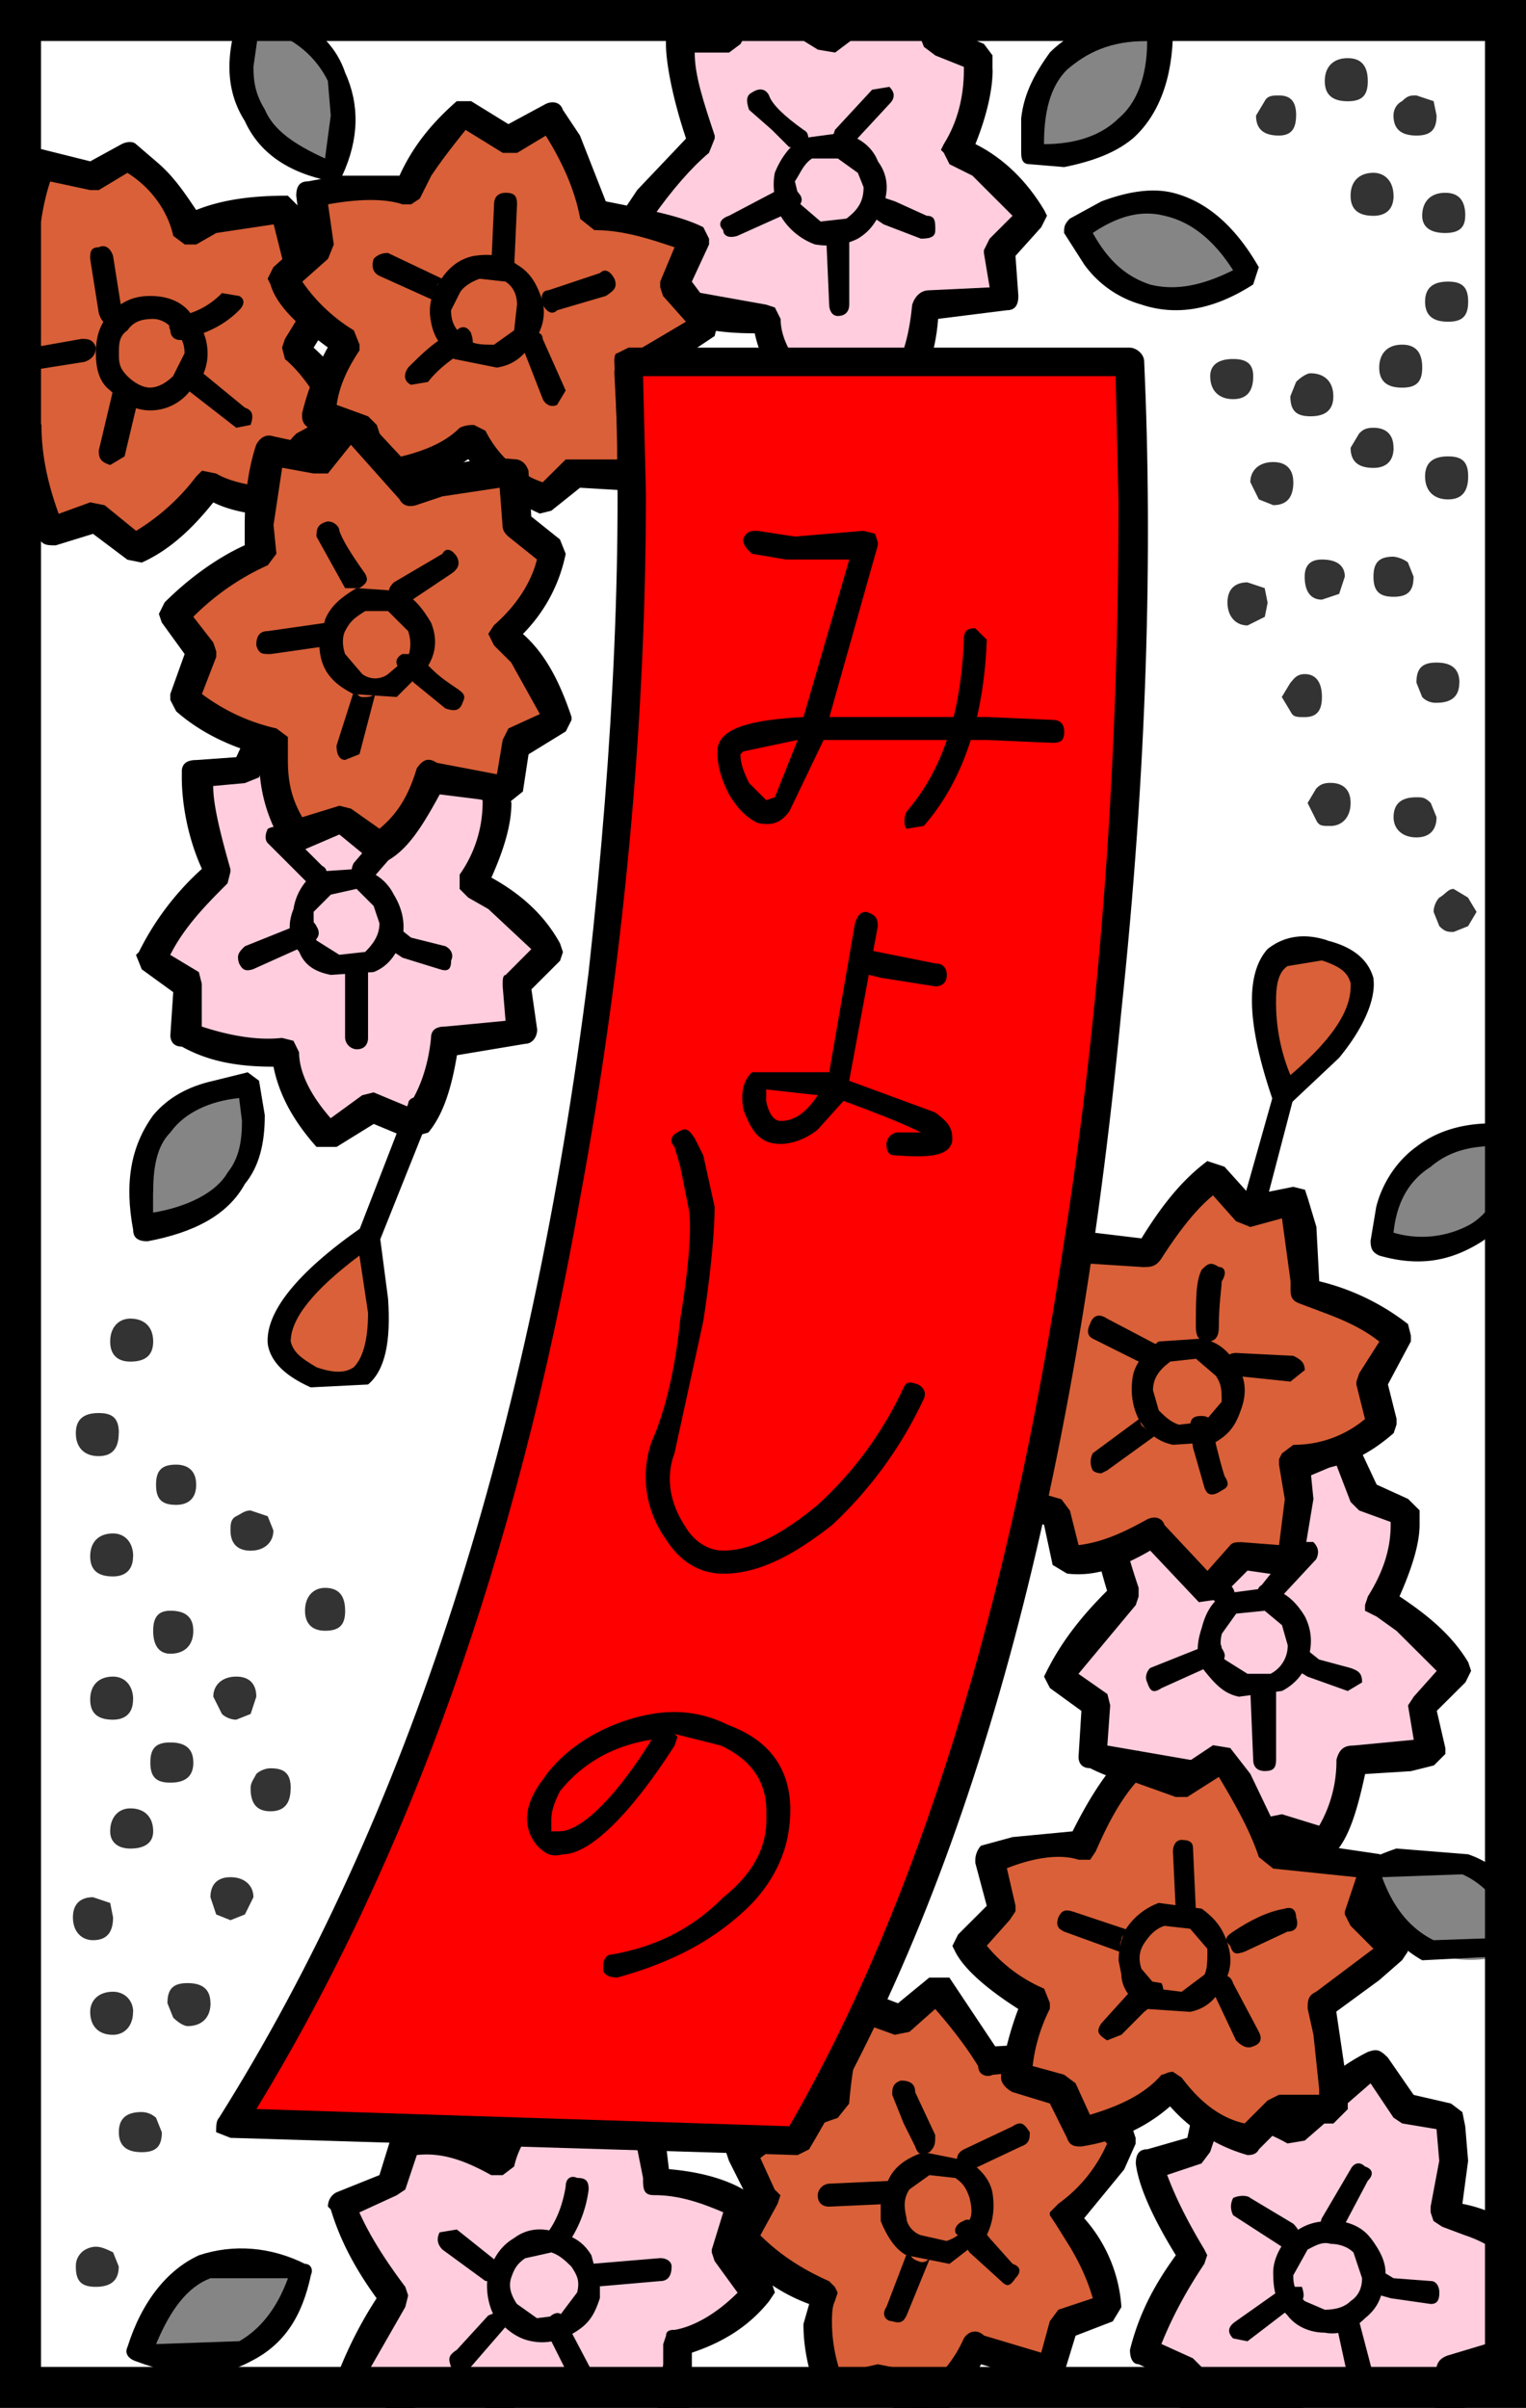 <svg xmlns="http://www.w3.org/2000/svg" width="372" height="587" viewBox="0 0 372 587"><path fill="#fff" d="M0 0h372v587H0z"/><path fill="#333" d="M47.12 397.56c0-3.5-2.1-4.9-5.6-4.9-2.78 0-4.18 1.4-4.18 4.9 0 3.5 1.4 5.58 4.2 5.58 3.48 0 5.58-2.08 5.58-5.58zm15.36 16.06c0-2.8-1.4-4.9-4.88-4.9-3.5 0-5.6 2.1-5.6 4.9l2.1 4.2c.7.7 2.1 1.4 3.5 1.4l3.5-1.4 1.38-4.2zm-14.66-51.67c0-3.5-2.1-4.9-4.9-4.9-3.48 0-4.88 1.4-4.88 4.9 0 3.5 1.4 4.9 4.9 4.9 2.78 0 4.88-1.4 4.88-4.9zm-15.36 52.37c0-3.5-2.1-5.6-4.9-5.6-3.5 0-5.57 2.1-5.57 5.6 0 3.5 2.05 4.9 5.54 4.9 2.8 0 4.9-1.4 4.9-4.9zm51.67-21.65c0-3.5-1.4-5.58-4.9-5.58-2.8 0-4.87 2.06-4.87 5.55 0 3.5 2.1 4.9 4.88 4.9 3.5 0 4.9-1.4 4.9-4.9zM61.78 462.5c0-2.8-2.1-4.88-5.58-4.88-3.5 0-4.9 2.1-4.9 4.88l1.4 4.2 3.5 1.4 3.5-1.4 2.08-4.2zm-24.44-16.06c0-3.5-2.1-5.6-5.58-5.6-2.8 0-4.9 2.1-4.9 5.6 0 2.8 2.1 4.2 4.9 4.2 3.5 0 5.58-1.4 5.58-4.2zm-4.88 44c0-2.8-2.1-4.9-4.9-4.9-3.5 0-5.57 2.1-5.57 4.9 0 3.5 2.05 5.6 5.54 5.6 2.8 0 4.9-2.1 4.9-5.6zm18.84-2.1c0-3.5-2.08-4.9-5.58-4.9s-4.9 1.4-4.9 4.9l1.4 3.5c1.4 1.4 2.8 2.08 3.5 2.08 3.5 0 5.6-2.1 5.6-5.57zm19.57-52.37c0-3.5-1.4-4.9-4.9-4.9-1.4 0-2.8.7-3.5 1.4-.7 1.4-1.38 2.1-1.38 3.5 0 3.5 1.36 5.58 4.85 5.58 3.5 0 4.9-2.1 4.9-5.58zm-41.9-86.6c0-3.5-1.4-4.9-4.9-4.9-3.5 0-5.58 1.4-5.58 4.9 0 3.5 2.06 5.6 5.55 5.6 3.5 0 4.9-2.1 4.9-5.6zm18.15 80.3c0-3.5-2.1-4.9-5.6-4.9-3.48 0-4.87 1.4-4.87 4.9 0 3.5 1.4 4.9 4.88 4.9 3.5 0 5.6-1.4 5.6-4.9zM27.56 467.4l-.7-3.5-4.18-1.4c-2.8 0-4.9 1.4-4.9 4.9 0 3.5 2.1 5.57 4.9 5.57 3.5 0 4.88-2.08 4.88-5.57zm39.1-94.28l-1.4-3.5-4.17-1.4c-1.4 0-2.1.7-3.5 1.4s-1.4 2.1-1.4 3.5c0 2.8 1.4 4.9 4.9 4.9 3.46 0 5.55-2.1 5.55-4.9zm-29.32-46.1c0-3.5-2.1-5.57-5.58-5.57-2.8 0-4.9 2.1-4.9 5.58 0 3.5 2.1 4.9 4.9 4.9 3.5 0 5.58-1.4 5.58-4.9zm-4.88 52.38c0-3.5-2.1-5.58-4.9-5.58-3.5 0-5.57 2.1-5.57 5.58 0 3.5 2.05 4.9 5.54 4.9 2.8 0 4.9-1.4 4.9-4.9zm6.98 140.37l-1.4-3.5a5.3 5.3 0 0 0-3.5-1.4c-3.48 0-5.57 1.4-5.57 4.9 0 3.5 2.1 4.88 5.58 4.88 3.5 0 4.9-1.4 4.9-4.88zm-10.47 32.8l-1.4-3.5c-1.4-.67-2.8-1.37-4.2-1.37-1.4 0-2.8.7-3.5 1.4-1.38 1.4-1.38 2.8-1.38 3.48 0 3.5 1.36 4.9 4.85 4.9s5.6-1.4 5.6-4.9zm287-524.4c0-3.5-1.4-4.9-4.2-4.9-1.4 0-2.8 0-3.48 1.4l-2.1 3.5c0 3.5 2.1 4.87 5.56 4.87 2.8 0 4.2-1.4 4.2-4.88zM339.7 47.7c0-3.48-2.1-5.57-4.88-5.57-3.5 0-5.58 2.1-5.58 5.58 0 3.5 2.08 4.9 5.58 4.9 2.8 0 4.9-1.4 4.9-4.9zm10.5-19.54l-.72-3.5-4.2-1.4c-1.38 0-2.07 0-3.48 1.4-1.4.7-2.1 2.1-2.1 3.5 0 3.5 2.1 4.88 5.6 4.88 3.48 0 4.9-1.4 4.9-4.88zm-16.77-8.38c0-3.5-1.4-5.6-4.9-5.6-3.5 0-5.58 2.1-5.58 5.6 0 3.5 2.1 4.9 5.6 4.9 3.48 0 4.88-1.4 4.88-4.9zM346.7 89.6c0-3.48-1.4-5.58-4.9-5.58s-5.58 2.1-5.58 5.6c0 3.48 2.1 4.88 5.58 4.88s4.9-1.4 4.9-4.9zm-18.87 50.98c0-2.8-2.08-4.18-5.58-4.18-2.8 0-4.2 1.4-4.2 4.18 0 3.5 1.4 5.6 4.2 5.6l4.2-1.4 1.38-4.2zm-2.8-43.98c0-3.5-2.1-5.6-5.57-5.6-.7 0-2.1.7-3.5 2.1l-1.4 3.5c0 3.48 1.4 4.88 4.9 4.88 3.5 0 5.58-1.4 5.58-4.9zm-9.76 20.94c0-2.8-1.4-4.9-4.9-4.9-3.5 0-5.57 2.1-5.57 4.9l2.08 4.2 3.5 1.4c3.5 0 4.9-2.1 4.9-5.6zm29.33 23.04l-1.4-3.5a7.4 7.4 0 0 0-3.5-1.38c-3.48 0-4.88 1.4-4.88 4.88 0 3.5 1.4 4.9 4.9 4.9 3.48 0 4.87-1.4 4.87-4.9zm-4.9-31.42c0-3.5-2.1-4.88-4.88-4.88-2.1 0-2.8.7-3.5 1.4l-2.08 3.48c0 3.5 2.08 4.9 5.58 4.9 2.8 0 4.9-1.4 4.9-4.9zm10.5 90.08l-1.42-3.5c-1.4-1.38-2.08-1.38-3.5-1.38-3.48 0-5.56 1.4-5.56 4.88 0 2.8 2.08 4.9 5.57 4.9 3.46 0 4.9-2.1 4.9-4.9zm-27.95-29.34c0-3.48-1.4-5.57-4.2-5.57-2.08 0-2.78 1.4-3.48 2.1l-2.1 3.48 2.1 3.5c.7 1.4 1.4 1.4 3.5 1.4 2.78 0 4.18-1.4 4.18-4.9zm37.7 52.4l-2.1-3.5-3.5-2.1c-1.37 0-2.1 1.4-3.47 2.1-.7.7-1.4 2.1-1.4 3.5l1.4 3.48c1.4 1.4 2.1 1.4 3.5 1.4l3.5-1.4 2.08-3.5zM309 146.87l-.7-3.5-4.2-1.4c-2.77 0-4.87 1.4-4.87 4.9s2.1 5.6 4.9 5.6l4.2-2.1.7-3.5zm48.9-30.73c0-3.5-1.4-4.88-4.9-4.88-3.5 0-5.6 1.4-5.6 4.88 0 3.5 2.1 5.6 5.6 5.6s4.9-2.1 4.9-5.6zm-.7-63.54c0-3.5-1.4-5.6-4.9-5.6-3.5 0-5.6 2.1-5.6 5.6 0 2.8 2.1 4.2 5.58 4.2 3.5 0 4.9-1.4 4.9-4.2zm.7 20.95c0-3.5-1.4-4.9-4.9-4.9-3.5 0-5.6 1.4-5.6 4.9 0 3.5 2.1 4.88 5.6 4.88s4.9-1.4 4.9-4.88zM305.5 91.7c0-2.8-1.4-4.18-4.9-4.18s-5.58 1.4-5.58 4.18c0 3.5 2.1 5.6 5.58 5.6 3.5 0 4.9-2.1 4.9-5.6zm23.74 104.05c0-3.5-2.1-4.9-4.9-4.9-2.1 0-2.8.72-3.5 1.4l-2.08 3.5 2.1 4.2c.7 1.4 1.4 1.4 3.48 1.4 2.8 0 4.9-2.1 4.9-5.6zm26.53-29.33c0-3.5-2.1-4.9-5.58-4.9-3.5 0-4.9 1.4-4.9 4.9l1.4 3.5a4.5 4.5 0 0 0 3.5 1.4c3.46 0 5.55-1.4 5.55-4.9z"/><path fill="#D96038" d="M312.48 267.68l14.66-15.37c7.68-11.14 5.6-17.43-4.9-20.22-9.76-2.8-14.65 2.1-13.95 14.67 0 6.98 2.05 13.96 4.16 20.95z"/><path d="M323.65 229.27c-6.3-2.1-11.17-.7-14.66 2.1-5.6 6.28-4.9 18.85 1.36 37l1.4 2.1 2.8-1.4 11.86-11.16c6.3-7.66 9.08-14.64 8.38-19.53-1.4-4.9-5.57-7.68-11.16-9.08zm5.6 10.47v.7c0 6.3-4.9 13.27-14.68 21.65a46.25 46.25 0 0 1-3.5-18.18c0-4.2.7-6.98 2.8-8.4l8.38-1.38c4.2 1.4 6.3 2.8 7 5.58z"/><path d="M313.87 264.2c-2.1 0-3.5.7-3.5 2.77l-9.06 32.13c-.7.7 0 2.1 2.1 3.5l3.5-2.8 8.4-32.12c.7-.7 0-2.1-1.4-3.5z"/><path fill="#FFCDDE" d="M228.68 10l-4.9-11.87c-4.18.7-9.76 3.5-15.35 6.98l-6.98 4.2-11.87-6.96-6.98-4.2-4.9 11.18h-11.87c-.7 6.3 1.4 13.98 4.9 24.46a57.44 57.44 0 0 0-11.88 13.96l-4.9 7 9.78 6.98-.7 11.87a46.43 46.43 0 0 0 23.75 4.2c0 6.26 3.5 13.25 10.48 20.23l10.47-7 11.17 4.2c4.2-4.2 5.6-11.17 7-20.94l18.84-2.1-1.4-11.2 8.38-8.36a53.72 53.72 0 0 0-12.56-12.56l-6.3-3.5c4.9-7.67 6.3-15.35 5.6-22.34l-9.78-4.2z"/><path d="M241.95 17v-3.5l-2.1-2.8-8.37-3.5-4.2-10.46c-.7-1.4-2.1-2.8-4.2-2.1-6.97 2.1-13.96 5.6-21.64 11.17L184.68-4.63c-2.8-1.4-4.18-.7-4.88 1.4l-4.9 9.07h-9.76c-2.1.72-2.8 2.1-2.8 3.5v1.4c0 4.2 1.4 12.57 4.9 23.04l-11.9 12.54-4.2 6.3-.7 2.1 1.4 2.1 8.4 6.3-.7 10.46c0 2.1.7 2.8 2.1 3.5 6.3 2.8 13.26 4.18 22.34 4.18 1.38 6.3 4.88 13.27 11.16 19.56l4.2.67 9.07-6.98 9.1 3.5h4.2c3.5-4.9 6.3-11.2 6.98-20.28l16.76-2.1c2.1 0 2.8-1.4 2.8-3.5l-.7-9.76 6.28-6.98 1.4-2.8-.7-1.4c-4.2-7-9.77-12.57-16.75-16.07 2.8-6.97 4.2-13.26 4.2-18.14zm-6.98-.7v.7c0 6.27-1.4 12.55-4.9 18.14l-.7 1.4.7.7 1.4 2.8 5.58 2.78 9.78 9.78-5.58 5.58-1.4 2.8v.7l1.4 8.38-14.67.7c-2.1 0-3.5 1.4-4.2 3.48-.7 7-2.08 12.58-4.87 16.77l-8.36-3.5h-2.8l-7.68 6.3c-5.57-6.3-8.37-11.15-8.37-16.04l-1.4-2.8-2.1-.7-19.56-3.5V61.7l-1.4-3.5-6.97-4.88c4.88-7 9.78-12.57 13.96-16.06l1.4-3.5v-.7c-2.78-8.37-4.88-14.66-4.88-20.24h8.38l2.8-2.1 4.18-7.68 14.68 9.07 4.2.7 5.57-4.2 12.57-6.26 3.5 9.08 2.8 2.1 7 2.8z"/><path d="M214.02 39.33c-1.4-3.5-4.2-5.6-8.4-6.98l-10.46 1.4c-2.8 2.1-4.9 4.9-6.28 8.38-.7 3.5 0 6.98 1.4 10.47a16.2 16.2 0 0 0 8.37 6.98c4.2.7 7.68 0 10.47-1.4 3.5-2.1 4.9-4.88 6.3-8.37 1.4-4.16.7-7.65-1.4-10.45zm-3.5 6.3c0 3.48-1.4 5.57-4.2 7.67l-6.27.7-4.9-4.2-1.38-5.58c1.4-2.1 2.1-4.2 4.18-5.58h6.3l4.87 3.5 1.4 3.48z"/><path d="M195.16 47.7c-1.4-2.08-2.8-2.78-4.2-2.08L177.7 52.6c-2.1.7-2.8 2.1-1.4 3.5 0 1.38 1.4 2.08 3.5 1.38l13.96-6.28c1.4-1.4 2.1-2.1 1.4-3.5zm11.87 10.5c0-2.1-.7-2.8-2.8-2.8-1.4 0-2.8.7-2.8 2.8l.7 16.03c0 1.4.7 2.8 2.1 2.8 2.1 0 2.8-1.4 2.8-2.8V58.18zm-19.55-34.93c-.7-1.4-2.1-2.1-4.2-.7-1.4.7-1.4 2.1-.68 4.2l5.57 4.88 4.2 4.2h4.2c.7-2.1.7-3.5-.7-4.2-4.9-3.5-7.7-6.3-8.4-8.38zm29.32-2.1l-4.2.7-9.05 9.78-.7 2.1.7 1.4c2.08 1.38 3.5 1.38 4.18 0l9.08-9.8c1.4-1.38 1.4-2.78 0-4.17zm-2.78 26.53h-3.5c-.7 1.4-.7 3.5.7 4.2l4.2 2.8 9.08 3.48c2.78 0 3.5-.7 3.5-2.1 0-2.1 0-3.48-2.1-3.48l-7.7-3.5-4.18-1.4z"/><path fill="#FFCDDE" d="M353.68 585.4v-7.68l17.46-6.28-3.5-10.48 6.3-9.77c-4.2-4.9-9.8-7.7-14.68-9.8l-6.98-2.1c1.4-5.6 2.1-10.48 1.4-16.06l-.7-6.98-10.48-2.1-6.98-11.18a67 67 0 0 0-13.97 10.47l-6.28 6.3-13.27-5.6-7.68-1.4-2.8 11.17-11.16 3.5c.7 5.58 4.18 13.26 10.47 22.33a60.78 60.78 0 0 0-11.88 23.05l11.18 5.6 1.4 11.86 23.74-1.4c2.1 6.98 6.98 12.56 15.36 18.15l8.38-9.76 11.9 2.1c2.1-3.5 2.8-7.7 2.8-13.98z"/><path d="M275.46 572.84c0 2.1.7 3.5 2.1 3.5l9.08 4.17 1.4 9.8c0 2.1 1.4 2.8 2.8 2.8 6.27 2.1 13.25 2.1 23.03 0 2.1 6.3 7.68 11.87 14.67 16.76l4.2-.7 7.67-7.68 9.8 1.4c2.1.7 2.8 0 3.5-2.1 2.78-3.5 3.5-9.08 3.5-16.06v-4.2l10.46-3.47 5.58-2.1 1.4-3.5v-.7l-3.5-9.76 5.6-7.7.7-2.1-1.4-2.8a35.07 35.07 0 0 0-19.56-11.16l1.4-10.47-.7-8.4-.7-3.48-2.78-2.1-9.1-2.1-6.28-9.08c-2.08-2.1-2.78-2.1-4.88-1.4-6.98 3.5-12.57 8.4-18.85 14.68l-12.6-4.2-6.3-1.38c-2.07-.7-4.16 0-4.16 2.07l-2.1 9.77-9.78 2.8c-2.1 0-2.78 1.4-2.78 3.5.7 5.58 4.17 13.26 9.76 22.33-5.6 7.7-9.08 14.67-11.18 23.06zm74.73-53.78l.66 7.7-2.1 11.16v1.4l.7 2.1 2.1 1.4 5.6 2.1c4.18 1.38 7.67 3.48 11.86 6.97l-4.9 6.95v3.5l2.8 7.67-13.96 4.2c-2.1.7-2.8 2.1-2.8 3.48v7l-1.4 11.17-9.07-2.1c-.7 0-2.1 0-3.5 1.4l-6.3 6.98c-6.26-4.88-10.45-9.77-11.15-13.27l-1.4-2.8-2.8-.7-20.23 1.4-1.4-9.78-2.1-2.1-7.68-3.48c2.8-6.98 6.28-13.27 10.47-19.55l.7-2.1-.7-1.4c-4.2-7-6.97-12.58-9.07-18.16l8.38-2.8 2.1-2.8 2.8-8.35c6.3 2.1 11.18 3.5 16.06 6.28l4.2-.7 16.05-13.96 5.6 8.37 2.1 1.4 8.4 1.4z"/><path d="M334.12 545.6c-2.1-2.8-5.6-4.2-9.08-4.2-4.2 0-6.98.7-10.47 3.5-2.8 2.8-4.2 6.3-4.2 9.08 0 4.2.7 7.68 3.5 10.47 2.1 2.8 5.6 4.2 9.08 4.2 3.5.7 6.98-.7 9.78-3.5 3.5-2.8 4.2-5.6 4.88-9.77.7-3.5-1.36-6.98-3.46-9.78zm-15.36 2.8c1.4-.7 3.5-2.1 5.58-1.4 2.1 0 4.2.7 5.6 2.1l2.1 6.28c0 2.1-.7 4.2-2.8 5.58-1.4 1.4-3.5 2.1-6.3 2.1l-4.88-2.1c-2.1-2.1-2.8-3.5-2.8-6.28l3.5-6.28z"/><path d="M317.36 557.47h-4.2l-11.86 8.38c-2.1 1.4-2.1 2.8-.7 4.2l3.5.7 11.87-9.08c2.1-.7 2.1-2.1 1.4-4.2zm13.96 8.38c0-1.4-2.08-2.8-3.5-2.1-2.07.7-2.07 1.4-2.07 2.8l3.5 16.06c.68 2.1 2.07 2.8 3.48 2.1 2.1 0 2.8-1.4 2.8-2.8l-4.2-16.03zm-26.52-30.03c-.7-.7-2.8-.7-4.2 0-.7 1.4-.7 2.8 0 4.2l11.88 7.68c2.1.7 2.8 0 3.5-2.1 1.38-.7.68-2.1-.7-3.5l-10.48-6.28zm27.93-7.68c-1.4-1.4-2.8-.7-3.5.7l-6.98 11.88c-.7 1.4 0 2.8 1.4 4.18 1.4.7 2.1 0 3.5-1.4l6.28-11.87c1.4-1.4 1.4-2.8-.7-3.5zm3.5 25.14c-1.4-.7-3.5 0-3.5 2.1-.7 1.4 0 2.1 1.4 3.5l4.9 1.38 9.75 1.4c1.4 0 2.1-.7 2.1-2.8 0-1.4-.7-2.8-2.1-2.8l-9.06-.68-3.5-2.1z"/><path fill="#FFCDDE" d="M86.22 579.12L97.4 584l.7 11.88 24.44-6.98c6.28 6.98 13.96 11.87 20.94 15.36l6.3-9.08h12.56c2.1-5.58 2.8-10.48 3.5-16.76l-.7-6.98c6.28-.7 13.26-4.9 20.24-12.57L177 549.1l4.2-11.18c-2.8-2.1-7-4.18-13.27-4.9l-7.7-1.4-1.38-12.55-2.1-6.28-11.17 2.06-9.08-7.68c-7.68 5.6-12.56 12.56-14.66 19.54-4.9-2.8-10.48-4.2-16.06-4.9l-6.98.7-3.5 9.78-11.87 5.6A86.72 86.72 0 0 0 96 559.56c-3.5 4.88-6.28 11.16-9.78 19.55z"/><path d="M139.3 505.1l-4.9-.7c-6.97 5.6-11.86 11.88-14.65 18.16-4.2-2.1-9.78-2.8-14.67-3.5H98.1l-2.8 2.1-2.8 9.08-10.46 4.2c-1.4.7-2.1 2.08-2.1 3.48l.7.7c2.1 6.98 5.58 13.96 11.17 21.64a99.67 99.67 0 0 0-9.05 17.46v1.4c0 1.4.7 2.8 1.4 2.8l9.77 4.2.7 9.76c0 2.8 1.4 3.5 3.5 3.5 6.28-.7 13.97-2.8 23.74-6.3 6.3 6.3 12.58 11.18 20.26 14.67 1.38.7 2.78 0 4.17-1.4l5.6-7.68h10.46c1.4 0 2.1-1.4 3.5-2.8 2.1-5.58 2.8-11.17 2.8-19.54v-2.8c6.27-2.1 13.25-5.58 18.84-12.57l1.4-2.1-.7-2.1-7-8.37 3.5-10.5-1.4-2.8c-4.88-3.5-11.86-5.58-20.24-6.3l-1.4-11.85-1.4-4.9c-.7-2.1-2.1-2.78-4.2-2.78l-9.06 2.08-7.7-6.28zm-37.7 20.25c6.27-.7 11.86 1.4 18.15 4.9h2.8l2.78-2.1c1.4-6.3 5.6-11.18 11.17-16.07l7 5.58 2.78.7 7.68-1.4 2.8 13.97v.7c0 2.8.7 3.5 2.8 3.5 6.27 0 11.86 2.1 16.75 4.18l-2.8 9.1v.7l.7 2.1 5.6 7.7c-5.6 5.57-11.15 8.36-15.34 9.06-.7 0-2.1 0-2.1 1.4l-.7 2.1v4.88l-2.1 15.36h-9.77c-1.4 0-2.1 0-2.8.7l-4.9 7.7c-7-4.2-12.57-8.4-16.76-13.3l-4.2-.7-19.54 5.6-.7-8.38-2.8-2.8-7.7-3.48 8.4-14.66.7-2.8-.7-2.1c-4.2-5.58-8.4-11.87-11.2-18.15l9.1-4.18 2.1-1.4 2.8-8.38z"/><path d="M120.44 564.45c2.8 3.5 5.6 5.6 9.08 6.28 3.5.7 6.98 0 10.47-2.08 3.5-2.1 4.86-4.2 6.25-8.4v-2.78l-2.08-7.7c-2.1-3.48-4.9-4.87-8.4-5.56-4.2-1.4-7.68-.7-10.47 1.4-3.5 2.1-4.9 4.9-6.3 8.4-.7 4.2.03 7.68 1.4 10.47zm7.68-13.96l6.3-1.4c2.08.7 3.48 2.1 4.87 3.46 1.4 2.1 2.1 3.5 1.4 6.3l-4.2 5.57-5.6.7-4.9-3.48c-1.4-2.1-2.08-4.2-1.4-6.3.7-2.1 1.4-3.48 3.5-4.88z"/><path d="M137.9 565.85c-.7-1.4-1.4-2.8-3.5-1.4-1.4 1.4-2.1 2.1-1.4 3.5l7 13.96c.7 1.4 2.1 2.1 3.5.74 2.08-.7 2.78-2.1 1.38-3.5l-6.98-13.27zm25.83-13.27c0-1.4-1.4-2.1-2.8-2.1l-16.74 1.4c-1.44 0-2.8.7-2.8 2.8 0 2.1 1.36 2.8 3.46 2.8l16.06-1.4c1.4 0 2.8-.7 2.8-3.5zm-41.2 10.48l-3.5 1.4-7.67 8.38c-2.1 1.4-2.1 2.1-1.4 4.18 1.4 1.4 2.1 1.4 4.2.7l9.08-10.48c.7-1.4.7-2.8-.7-4.18zm-11.17-19.56l-4.2.7c-.68 1.4-.68 2.8.7 4.2l10.48 7.67h4.2c.7-2.1 0-3.5-.7-4.2l-10.48-8.37zm29.34-12.56c-1.4-.7-2.8 0-2.8 2.1-.7 4.18-2.1 8.37-4.9 11.86-.7.7-.7 2.8 1.4 3.5 1.4 1.4 2.8.7 3.5-.7a29.7 29.7 0 0 0 5.6-13.97c0-2.1-.72-2.8-2.8-2.8z"/><path fill="#D96038" d="M82.04 68.66l-9.78-5.58-2.1-11.88-17.45 2.1-6.96 2.8c-2.8-8.4-7.68-13.97-14.66-18.16l-8.38 5.58-12.58-3.5a67.23 67.23 0 0 0-4.88 25.15c-5.6 1.4-11.87 3.5-20.25 7.68l5.6 11.18-7 9.07c4.2 4.2 11.85 7.7 23.02 11.18 0 9.77 2.12 18.15 5.6 25.14l11.18-3.5 9.1 8.38c7.67-4.2 13.25-9.07 18.14-16.05 4.9 4.18 12.58 4.88 23.05 4.18v-13.27l10.46-5.58A25.6 25.6 0 0 0 77.2 91l-4.9-6.27 9.8-16.06z"/><path d="M73.66 51.2l-3.5-3.5c-7.68 0-15.36.7-22.34 3.5-2.8-4.2-5.6-8.38-9.78-11.87l-4.9-4.2c-.68-.68-2.1-.68-3.48 0L22 39.33l-11.2-2.8c-2.08-.7-3.48.7-4.2 2.1A94.38 94.38 0 0 0 1.73 62.4c-4.9 1.4-11.17 4.2-18.15 7.67l-2.1 2.8.7 1.4 4.2 9.07-5.6 8.37-.7 1.4 1.4 3.5c4.2 3.5 11.87 7 21.64 10.5.7 8.37 2.8 16.74 6.3 23.73.7 2.1 2.1 2.1 4.18 2.1l9.08-2.8 8.38 6.3 3.5.7c6.27-2.8 11.87-7.68 17.44-14.67 5.6 2.8 13.28 3.5 21.66 3.5l3.5-3.5V111.3l9.06-5.6 1.4-2.1v-1.4c-.7-4.87-4.2-11.16-11.17-17.45l9.08-14.66v-1.4l-2.1-2.8-8.38-4.9-1.4-9.78zm-3.5 15.37l7 3.5-7.7 12.56-.7 2.1.7 2.8c4.2 3.48 7.7 9.06 10.48 13.95l-7.68 4.2c-1.4 1.4-2.1 2.1-2.1 3.48v9.78c-7.68 0-13.96-1.4-17.45-3.5l-3.46-.7-1.4 1.4a52.7 52.7 0 0 1-14.67 13.27l-7.67-6.25-3.5-.7-7.7 2.8c-2.8-7.7-4.2-14.67-4.2-21.65-.7-1.4-2.07-2.1-2.77-2.8-6.28-2.1-13.27-4.2-18.86-8.4l4.9-7 .7-1.37-.7-2.1-3.5-7.68c6.28-2.8 11.87-4.88 16.06-5.58 2.1-.7 2.8-2.1 2.8-3.5.7-7.68 1.4-14.66 3.5-20.94l9.77 2.1h2.07l6.98-4.2c5.6 3.5 9.78 9.08 11.18 15.36l2.8 2.1h2.8l4.88-2.8 14-2.1 2.1 8.4 1.4 3.5z"/><path d="M50.6 86.12c0-3.5-1.38-7-4.17-9.77-2.1-2.8-5.6-4.2-9.78-4.2s-7 1.4-9.78 4.2c-2.8 2.8-3.5 6.28-3.5 9.77 0 3.5.7 6.98 3.5 9.07 2.8 2.8 5.6 4.86 9.78 4.86s7.68-2.1 9.78-4.9c2.8-2.08 4.18-5.57 4.18-9.06zM36.66 94.5c-2.1 0-4.2-1.4-5.6-2.8-2.08-2.1-2.08-3.5-2.08-5.58 0-2.1 0-4.2 2.1-5.6 1.4-2.1 3.48-2.78 6.27-2.78 1.4 0 3.5.7 4.9 2.8C44.3 81.9 45 84 45 86.1l-2.8 5.58c-1.4 1.4-3.48 2.8-5.57 2.8z"/><path d="M31.05 93.1c-1.4 0-2.8 0-3.5 2.1l-3.48 14.66c0 2.1.7 2.8 2.8 3.5l3.5-2.1 3.48-14.67c0-2.1-.7-3.5-2.8-3.5zm16.77-3.5c.7 1.4.7 2.8 0 4.2l-2.8.7 12.58 9.78 3.5-.7c.68-2.1.68-3.5-1.4-4.2L47.8 89.6zm-24.44-4.88c-.7-2.1-2.1-2.1-3.5-2.1l-11.86 2.1c-1.4-.7-2.8 0-3.5 2.8 0 1.4.7 2.1 2.8 2.8l13.26-2.1c2.1-.7 2.8-2.1 2.8-3.5zm4.18-22.34c-.7-2.1-2.08-2.8-3.5-2.1-2.08 0-2.08 1.4-2.08 2.8l2.1 13.27c.7 2.08 1.4 2.8 3.48 2.8 1.4-.72 2.8-2.1 2.1-3.5l-2.1-13.27zm30.74 9.77l-4.2-.7a19.2 19.2 0 0 1-10.47 5.6c-2.1 1.38-2.8 2.08-2.1 3.48 0 2.1 2.1 2.8 3.5 2.1 5.58-1.4 9.77-3.5 13.26-7 1.4-1.38 1.4-2.78 0-3.48z"/><path fill="#FFCDDE" d="M120.44 192.96l-9.08-4.2-4.88-11.86c-4.9.7-10.48 3.5-15.37 6.98l-7.65 4.2c-2.8-2.1-6.28-4.2-11.17-7.7l-7-3.48-5.57 11.17-11.87.7c0 5.58 1.4 13.27 4.9 23.74-7 6.3-11.9 13.3-16.07 20.28l9.07 6.98-.7 12.57a49 49 0 0 0 24.44 4.2c0 6.98 3.5 13.27 10.48 20.95l10.47-7.68 11.2 4.2c2.1-2.8 3.5-6.3 4.9-12.6l2.1-7.7 18.83-2.77-1.4-11.18 7.7-7.68c-2.8-5.58-7.7-9.77-11.9-13.27l-6.27-3.5c2.8-4.2 4.9-9.77 4.9-15.36v-6.98z"/><path d="M109.97 175.5c-1.4-2.1-2.8-2.1-4.9-2.1-6.97 1.4-13.96 5.6-20.94 10.48L66.67 173.4c-2.1-.7-3.5 0-4.9 2.1l-4.17 9.08-9.78.7c-2.8 0-3.5 1.4-3.5 2.8v1.38c0 6.3 1.4 14.67 4.9 22.35a67.6 67.6 0 0 0-15.37 20.28l-.7.7 1.4 3.5 7.68 5.58-.7 10.47c0 1.4.7 2.8 2.8 2.8 6.28 3.5 13.27 4.9 22.34 4.9 1.4 6.97 4.9 13.26 10.48 19.55h4.9l9.06-5.6 8.4 3.5 4.9-1.4c3.5-4.18 5.6-10.47 6.98-18.85l16.76-2.8c1.4 0 2.8-1.4 2.8-3.48l-1.4-9.78 6.98-6.98.7-2.1-.7-2.1c-4.2-7.68-10.46-12.57-16.74-16.06 2.8-6.28 4.88-12.56 4.88-18.15l-.7-3.5-1.4-2.8-9.07-2.8-3.5-11.16zm-2.1 14.66l2.1 2.1 7.68 2.8v.7a30.5 30.5 0 0 1-5.6 17.45v3.5l2.1 2.1 4.9 2.8 10.47 9.78-6.28 6.3c-.7 0-.7 1.38-.7 2.08v.7l.7 8.38-14.67 1.4c-2.1 0-3.5.7-3.5 2.8-.7 6.97-2.78 12.56-5.58 16.75l-8.4-3.5-2.8.7-7.68 5.6c-4.9-5.6-7.7-11.18-7.7-16.08l-1.38-2.8-2.8-.7c-6.28.7-13.27-.7-19.55-2.77v-10.47l-.7-2.8-6.98-4.2c3.5-6.97 9.08-12.55 13.97-17.44l.7-2.78v-.7c-2.8-9.78-4.2-16.07-4.2-20.25l7.7-.7 3.47-1.4 3.5-7.7 14.66 9.08h4.2l5.57-3.5 13.3-6.27 3.5 9.07z"/><path d="M96 218.1a11.5 11.5 0 0 0-8.38-6.3l-10.47.7a13.7 13.7 0 0 0-5.6 9.08c-1.4 3.5-1.4 7 1.4 10.48 1.4 3.5 4.2 4.9 7.7 5.6l10.46-.7c3.5-1.4 5.6-4.2 7-8.4.7-3.48 0-6.98-2.1-10.47zm-4.9 2.8l1.4 4.18c0 2.8-1.4 4.9-3.48 6.98l-6.3.7-5.57-3.5c-.7-2.08-.7-4.18-.7-6.97l4.2-4.2 6.27-1.4 4.2 4.2z"/><path d="M77.15 225.78c-.7-1.4-2.1-2.1-3.5-.7l-13.96 5.6c-1.4 1.38-2.1 2.08-1.4 4.17.7 1.4 1.4 2.1 3.46 1.4l13.97-6.28c1.4-.7 2.8-2.1 1.4-4.2zm12.57 11.18a3 3 0 0 0-2.8-2.8c-2.1 0-2.8 1.4-2.8 2.8V253a3 3 0 0 0 2.8 2.8c2.1 0 2.8-1.4 2.8-2.8v-16.04zm-20.26-34.92c-1.4-.7-2.8-.7-4.18 0-.7 1.4-.7 2.8 0 3.5l9.77 9.76 3.5-.7c1.4-1.4 1.4-2.8 0-3.5l-9.1-9.06zm29.34-1.4h-4.2l-8.38 9.77c-.7 1.4-.7 2.8 0 4.2h4.2l9.07-10.45c.7-1.4.7-2.8-.7-3.5zm-2.1 25.14c-.7-.7-2.1-.7-4.2.7-.68 2.1 0 2.8 1.4 4.2l4.2 2.78 9.07 2.8c2.1.7 2.8 0 2.8-2.1.7-1.4 0-2.8-1.4-3.5l-8.38-2.1-3.5-2.78z"/><path fill="#FFCDDE" d="M269.18 364.74c0 5.6 1.4 13.96 4.9 24.43-7 5.6-11.88 12.58-16.08 19.56l9.1 7-.7 12.55a47.7 47.7 0 0 0 23.73 4.2c.7 6.28 4.2 13.26 11.18 20.24l10.5-7.68 10.48 4.9c2.8-2.8 4.2-7 6.28-13.28l.7-7.68 19.55-1.4-2.1-11.87 8.38-8.35-11.86-12.57-6.97-3.5c5.58-7.67 7-15.35 6.3-22.33l-9.8-4.2-4.88-12.56c-4.9 2.1-9.77 4.2-16.05 6.97l-7 4.9c-2.8-2.1-6.28-4.9-11.17-7.7l-7-3.48-5.57 10.46-11.88 1.4z"/><path d="M265.7 364.04v1.4c0 5.58 1.4 13.26 4.18 22.35-6.3 6.25-11.17 12.53-14.67 19.52l-.7 1.4 1.44 2.8 7.67 5.57-.7 11.2c0 1.37.7 2.76 2.8 2.76 6.98 3.5 13.97 4.9 21.65 4.9 2.08 6.98 5.58 12.56 11.17 19.54h4.9l8.4-6.25 9.76 4.2 3.5-1.42c3.48-3.5 5.58-9.77 7.68-19.54l11.17-.7 5.6-1.4 2.8-2.8v-1.4l-2.1-9.1 7-6.97 1.37-2.78-.7-2.1c-4.18-6.98-10.47-11.87-16.76-16.06 2.8-6.3 4.9-12.58 4.9-17.47v-3.5l-2.8-2.78-7.67-3.5-4.9-10.47c-1.38-2.8-2.1-3.5-4.18-2.1-5.6 1.4-13.28 4.9-21.66 10.47-2.8-2.1-6.3-4.9-10.48-6.98l-6.98-3.5c-1.4-.7-3.5 0-4.2 2.1l-4.2 8.37-9.76 1.4c-2.8 0-3.5.7-3.5 2.8zm4.18 48.88l-6.98-4.88 13.97-16.76.7-2.1v-2.1c-2.1-6.28-4.2-13.26-4.9-19.55l8.38-.7 2.8-1.4 4.2-7.68 14.65 9.08c1.4 1.4 2.1 1.4 4.2 0l5.58-4.18 13.27-5.6 3.5 9.1 2.08 2.07 7.68 2.8v.7c0 6.28-2.06 11.88-5.55 17.45l-.7 2.1v1.4l2.8 1.4 4.88 3.5 9.8 9.76-5.6 6.28-1.4 2.14 1.4 8.37-14.67 1.4c-2.1 0-3.48.7-4.18 3.5a31.6 31.6 0 0 1-4.2 16.05l-9.07-2.8-3.5.7-7.66 5.6c-4.9-7-6.97-11.88-7.68-16.07l-.7-2.8c-1.4-.68-2.1-.68-2.8-.68l-20.24-3.5.7-9.8-.7-2.8z"/><path d="M308.98 387.1l-10.47 1.38c-3.46 2.1-4.86 5.6-5.56 8.38-1.4 4.2-1.4 7.7.7 10.48 2.8 3.5 4.9 5.58 8.38 6.28l10.48-1.4c2.8-1.4 5.6-4.18 6.3-7.67 1.38-4.2.7-7.7-.7-10.48-2.1-3.5-4.9-6.28-9.1-6.98zm-7.67 6.27l7-.7 4.2 3.5 1.4 4.9a7.7 7.7 0 0 1-4.2 6.97h-5.6l-5.57-3.5c-.68-1.4-1.4-3.48-.68-6.28l3.5-4.9z"/><path d="M297.8 401.75c0-1.4-1.4-2.1-3.48-.7l-13.96 5.58c-.7.7-1.4 2.1-.7 3.5.7 2.1 1.4 2.8 3.48 1.4l13.97-6.3c1.4-.68 2.1-1.38.7-3.48zm13.28 10.48c0-1.4-1.4-2.1-2.8-2.1-2.1 0-3.48.7-3.48 2.1l.7 16.76c0 2.06 1.38 2.76 2.8 2.76 2.07 0 2.78-.7 2.78-2.8V412.2zm-20.25-33.53c-.7-2.08-2.1-2.8-3.5-1.4s-2.1 2.1-1.4 3.5l10.48 9.78h3.5c1.4-1.4 1.4-2.8 0-4.2l-9.05-7.68zm29.32-2.8h-4.18l-8.4 10.5c-1.38.7-1.38 2.78 0 4.18l4.2-.7 9.08-9.77c.7-1.4.7-2.8-.7-4.2zm-2.1 25.85l-3.5.7c-1.4 2.1-1.4 2.8.7 4.18l3.5 2.1 9.8 3.5 3.5-2.1c0-2.1-.73-2.8-2.8-3.5l-7.7-2.08-3.5-2.8z"/><path fill="#D96038" d="M164.44 70.06l4.88-11.87-15.36-4.2-9.08-1.4-6.28-17.48-4.2-6.98-10.47 5.6-10.47-5.6c-4.2 2.8-7.68 6.98-10.47 12.57L99.5 47l-15.37-1.38-8.38 2.1 2.1 11.87-9.08 8.34c2.1 5.6 7.67 10.47 15.36 16.07-3.5 4.9-5.6 10.48-6.98 17.46l11.17 3.5 4.2 11.16c9.07-.7 17.45-4.18 22.33-9.07 4.2 6.98 10.48 12.57 18.16 15.36l7-6.97 13.28.7.7-17.46-.7-7.7 18.16-11.86-6.98-9.07z"/><path d="M147.68 49.1l-6.3-16.06-4.18-6.28c-.7-2.1-2.8-2.1-4.2-1.4l-9.07 4.9-9.08-5.6h-3.5c-5.57 4.9-10.47 10.48-13.96 18.16H82.7l-7.68 1.4c-2.1 0-2.8 1.4-2.8 3.5l1.4 11.17-6.98 6.25-1.4 2.8.7 1.4c1.4 4.88 6.3 9.77 13.97 15.35a64.2 64.2 0 0 0-6.27 16.08v.68c0 2.1 1.4 2.8 2.8 3.5l9.07 2.8 3.5 9.76c.7 1.4 2.08 2.1 3.48 2.1a44.8 44.8 0 0 0 21.66-7.68c4.9 6.28 11.17 10.47 17.45 13.27l2.8-.7 7-5.6 11.86.7c2.1 0 3.5-.7 3.5-2.8l.7-11.84V93.1l16.75-11.18.7-2.78v-2.1l-6.26-8.38 4.2-9.07v-1.4l-1.4-2.8c-5.6-2.8-13.28-4.2-23.75-6.3zm-6.3 4.2l3.5 2.8c7 0 13.27 2.08 19.56 4.18l-3.5 8.38v1.4l.7 2.1 5.58 6.27-15.35 9.08c-1.4.04-2.1 1.4-2.1 3.5l.7 14v7H137.9l-5.6 5.56c-6.27-2.1-11.16-6.98-13.96-12.57l-2.78-1.4c-.7 0-2.1 0-3.5.7-4.2 4.2-10.47 6.3-17.45 7.7l-2.76-8.4-2.1-2.1-7.68-2.8c.7-4.9 2.8-9.1 5.58-13.3v-1.37l-1.4-3.5a41.28 41.28 0 0 1-12.56-11.86l6.28-5.58 1.4-3.5-1.4-9.78c7.68-1.4 13.96-1.4 18.16 0h2.1l2.1-1.4 2.8-5.57c2.8-4.18 5.6-7.68 8.37-11.17l9.07 5.6h3.5l6.97-4.2c3.5 5.6 7 12.57 8.4 20.25z"/><path d="M115.55 62.38c-3.5.7-6.28 2.8-8.38 6.28a12.1 12.1 0 0 0-2.1 9.77c.7 4.2 2.8 6.3 5.6 9.08l10.47 2.1c4.2-.7 6.3-2.76 8.38-5.56 2.8-3.5 3.5-6.98 2.8-10.47-1.4-4.2-2.8-6.98-6.3-9.08-2.78-2.1-6.27-2.8-10.47-2.1zm7.7 6.28c2.08 1.4 2.78 3.5 2.78 5.6l-.7 6.27-4.9 3.5c-2.78 0-4.88 0-6.97-1.4-2.1-2.1-3.5-3.5-3.5-7l2.1-4.18c.7-1.4 2.8-2.8 4.9-3.5l6.28.7z"/><path d="M123.24 47c-1.4 0-2.8.7-2.8 2.8l-.7 15.37 2.8 2.8a3 3 0 0 0 2.8-2.8l.7-15.37c0-2.1-.7-2.8-2.8-2.8zM94.6 61.68c-.7 0-2.1 0-3.5 1.4-.7 2.1 0 3.5 1.4 4.18l13.98 6.3c-1.4-.7-1.4-1.4 0-3.5 0-1.4 1.4-1.4 2.8-1.4L94.6 61.68zm55.17 6.28c-.7-1.4-2.1-2.8-3.5-1.4l-12.56 4.2c-1.4 0-2.1 1.4-1.4 3.48.7 1.4 2.1 2.8 3.5 1.4l11.9-3.5c2.1-1.4 2.8-2.08 2.1-4.18zM132.3 82.63c0-1.4-1.38-2.1-3.48-1.4-1.4 1.4-2.8 2.1-1.4 3.5l4.9 12.57c.7 1.4 2.1 2.08 3.48 1.4l2.1-3.5-5.6-12.57zm-17.45-1.4c-.7-1.4-2.08-2.1-3.5-.7-4.87 2.1-8.37 5.6-11.86 9.08-1.4 2.1-.7 3.5.7 4.2l4.16-.7c2.1-2.8 5.6-5.56 9.08-7.66 2.1-.7 2.1-2.1 1.4-4.2z"/><path fill="#D96038" d="M340.4 325.63c-3.48-2.8-8.37-5.58-14.65-8.37l-7.7-2.8-.7-13.96-2.08-7.68-11.18 2.8-7.7-9.78c-5.6 3.5-10.5 9.77-16.07 19.54l-18.86-2.08-7.7.7.7 12.56-10.47 6.98c1.4 7.7 4.9 14.67 11.2 20.95-5.58 3.46-9.08 10.44-9.77 20.92l11.86 3.5 2.8 11.17c6.3.7 13.25-1.4 20.93-7l13.27 13.98 7.7-7.7 11.85 1.4c2.1-5.6 3.5-11.88 2.8-17.47l-1.4-7.67c9.08 0 16.76-3.5 21.65-8.4l-2.78-10.46 6.3-11.18z"/><path d="M318.06 290.02l-2.8-.7-10.46 2.1-6.3-7-4.18-1.38c-5.6 4.2-10.47 9.78-16.06 18.85l-17.46-2.1-7.68.7c-1.4.7-2.8 2.1-2.8 3.5v9.74l-8.37 6.28c-.7.7-1.4 1.4-1.4 3.5 1.4 6.98 4.9 13.96 9.77 20.94-4.88 4.9-7.68 11.88-8.37 20.95 0 1.4 0 2.8 2.1 3.5l10.46 2.8 2.1 9.8 3.5 2.1c5.6.7 11.9-.7 20.28-5.6l11.86 12.57 4.9-.7 6.97-7 9.78 1.4 3.5-2.1 2.78-16.75-.7-6.98c8.38-.7 14.67-4.2 20.26-9.08l.7-2.1v-1.4l-2.1-8.37 5.6-10.5v-1.4l-.7-2.8a57.04 57.04 0 0 0-21.64-10.45l-.7-13.26-2.1-7-.7-2.1zm-39.1 18.85c1.4 0 2.8 0 4.18-2.1 4.9-7.67 9.08-12.56 12.57-15.36l5.6 6.3 3.5 1.4 7.7-2.1 2.1 15.38v2.1c0 2.1.7 2.8 2.8 3.5l5.57 2.1c5.58 2.08 9.78 4.18 13.27 6.97l-4.9 7.7-.7 2.07v.7l2.1 8.4a26.85 26.85 0 0 1-17.45 6.28l-2.8 2.1-.7 1.4v1.4l1.4 8.37-1.4 11.17-9.08-.7c-1.4 0-2.1 0-2.8.7l-5.57 6.3-10.47-11.18c-.7-2.1-2.8-2.1-4.2-1.4-6.27 3.5-11.17 5.6-16.75 6.3l-2.1-8.4-2.1-2.8-9.76-2.78c2.1-7.68 4.2-13.27 7.68-15.37l2.1-2.8-1.4-2.77c-4.87-4.9-7.67-10.48-9.07-17.46l7.7-4.9 2.08-2.78-.7-9.1 21.65 1.4z"/><path d="M292.92 326.33l-10.48.7c-2.8 2.1-5.58 4.9-6.28 8.38-.7 4.2 0 7.7 1.4 10.5 2.1 3.5 4.88 5.6 8.38 6.3l10.47-.7c3.5-2.1 4.9-4.2 6.3-8.4 1.4-4.2.7-7.7-1.4-10.47-1.4-2.8-4.2-5.6-8.36-6.3zm-7.68 5.6l6.3-.7 4.87 4.18c1.4 2.1 1.4 3.5 1.4 6.3l-4.16 4.9-6.28.7c-2.1-.7-3.5-2.1-4.9-3.5l-1.4-4.9c0-2.8 1.4-4.9 4.2-6.96z"/><path d="M283.85 331.92c.7-1.4.7-2.8-.7-3.5l-13.27-6.97c-2.1-1.4-3.5-.7-4.2 1.4-.7 1.4-.7 2.78.7 3.48l13.98 6.98c1.4.7 2.8.7 3.5-1.36zm-15.37 27.24l1.4-.7 12.56-9.08c-1.4 0-2.08 0-3.5-1.4-1.38-.7-1.38-2.8.7-3.5l-13.25 9.78c-.7 1.4-.7 2.8 0 4.2 0 0 .7.7 2.06.7zm28.62-50.3c-2.08-1.4-2.78-.7-4.18.7-1.4 2.8-1.4 7-1.4 13.98 0 2.1.7 3.5 2.8 3.5 2.1 0 2.8-1.4 2.8-3.5 0-5.6.7-9.77.7-11.18 1.38-2.1.7-3.5-.7-3.5zm4.2 20.96c-1.4 0-2.8.7-2.8 2.8l1.4 2.1 1.4.7 13.27 1.38 3.5-2.8c0-2.08-1.4-2.78-2.8-3.48l-13.96-.7zm-5.6 18.16c0-2.1-1.38-2.8-2.78-2.8-2.1 0-2.8.7-2.8 2.8l.7 4.9 2.8 9.77c.7 2.1 2.1 2.1 4.2.7 1.38-.7 2.08-1.4.7-3.5-.7-2.1-1.4-4.9-2.1-7.68l-.7-4.2z"/><path fill="#D96038" d="M249.63 500.9l-8.38 1.4-7.7-11.87-4.87-5.58-9.08 7.68-11.18-4.2c-2.1 5.6-4.18 13.98-4.88 24.45-5.6 2.1-11.18 4.88-16.76 7.68l-6.3 4.2 6.3 10.46-5.6 11.17c4.9 5.6 11.18 10.45 19.57 12.55-2.1 6.98-1.4 13.97 2.1 23.74l11.86-2.8 9.1 8.38c4.9-2.8 9.78-7.7 14.68-16.07 5.57 2.8 11.17 4.2 17.45 5.6l3.5-11.17 10.48-4.2c-.7-6.28-2.8-11.16-6.3-16.76l-4.16-5.6c4.9-2.78 9.07-6.97 11.18-11.86l2.8-6.97-7-7V500.9c-4.17-.7-10.45-.7-16.74 0z"/><path d="M218.9 488.35l-9.08-3.5c-2.78 0-3.5 0-4.2 2.1-2.08 3.48-3.48 10.47-5.57 23.73-4.9 2.1-9.78 4.2-15.37 7.68l-6.28 4.2-1.4 2.1.7 2.1 4.2 8.37-4.2 9.77v1.4l.7 2.1c4.9 5.58 11.18 10.47 18.86 13.27l-1.4 4.88c0 6.3 1.4 11.87 3.5 17.46 1.4 1.4 2.78 2.1 4.18 2.1l10.48-2.8 6.98 7c.7 1.4 2.8 2.1 3.5 1.4 5.57-2.8 10.47-7 14.65-15.35l16.77 4.88 3.5-2.78 2.78-9.07 9.07-3.5 2.1-3.48a36.1 36.1 0 0 0-9.08-21.66l9.75-11.88 2.8-6.28v-1.4l-.7-2.1-6.3-6.27v-11.9c0-2.06-.7-3.46-2.78-3.46l-24.45 1.4-6.98-10.47-4.2-6.3h-4.9l-7.67 6.3zm-.7 7.67l3.5-.7 6.28-5.58c4.9 5.6 8.38 10.47 10.48 13.96 0 2.1 2.1 2.8 3.5 2.1l6.97-.7 13.97-.7v9.78l.7 2.1 6.28 6.28A35.63 35.63 0 0 1 258 537.22l-2.08 2.1v.7l1.4 2.1 3.48 5.58c2.1 3.5 4.18 7.68 5.6 12.56l-8.4 2.8-2.08 2.8-2.1 7.67-13.97-4.18c-1.4-1.4-3.5-1.4-4.9.7a30.68 30.68 0 0 1-11.16 13.26l-6.3-6.26-3.5-.7-9.1 2.1a38.9 38.9 0 0 1-2.08-11.87c0-2.1 0-4.2.7-5.58l.7-2.1-.7-1.4-1.4-1.4c-6.3-2.8-11.87-6.3-16.76-11.17l4.2-7.67.7-2.1-1.4-1.4-3.5-7.68c6.28-4.9 12.57-7.7 18.85-9.77l2.8-3.5c.7-8.37 2.1-15.35 3.5-19.54l7.7 2.8z"/><path d="M235.66 526.75l-10.47-2.1c-4.2 1.4-7 3.5-8.4 6.3-1.4 2.78-2.1 4.87-2.1 6.97v3.5c1.4 3.48 3.5 6.97 6.3 8.36l10.46 2.1 9.07-6.98c1.4-2.8 2.1-6.28 1.4-10.47-.7-3.5-3.5-6.3-6.3-7.68zM221 540.72c-.7-2.8-.7-4.9.7-7l4.88-3.48 6.3.7c2.1 1.4 2.78 2.8 3.48 4.88.7 2.8.7 4.9-.7 6.3-.7 2.1-2.8 3.48-4.9 4.18l-6.27-1.4c-2.1-.7-3.5-2.8-3.5-4.18z"/><path d="M220.3 534.43c0-1.4-.7-2.8-2.8-2.8l-15.36.7a3 3 0 0 0-2.8 2.8c0 2.1 1.4 2.8 2.8 2.8l15.37-.7c2.1 0 2.8-.7 2.8-2.8zm1.4 13.27l-5.6 14.66c-1.4 2.1 0 3.5 1.4 3.5 2.1.7 2.8 0 3.5-1.4l6.28-15.37c-.7 2.1-2.1 2.8-3.5 2.1-2.1-.7-2.1-2.1-2.1-3.5zm1.4-37.7c0-2.1-1.4-2.8-3.5-2.8-2.1.7-2.1 2.1-2.1 3.48l2.8 6.98 2.8 5.6c.7 2.08 1.4 2.08 3.48 1.4 1.4-1.4 1.4-2.1 1.4-4.2l-4.9-10.47zm27.92 9.77c-1.4-2.1-2.1-2.8-4.2-1.4l-11.85 5.6c-1.4.68-2.1 2.08-1.4 3.48.7 2.1 1.4 2.8 3.5 1.4l11.86-5.6c2.1-.7 2.1-2.1 2.1-3.48zm-12.56 22.33c-.7-.7-2.8-1.4-3.5-.7-2.1.7-2.8 2.8-1.4 3.5l2.8 4.2 7.68 6.97c1.4 1.4 2.1 1.4 3.5-.7 1.4-1.4 1.4-2.8-.7-3.5l-5.6-6.27-2.78-3.5z"/><path fill="#D96038" d="M248.93 450.63l-7.68 2.8 2.8 12.56-8.4 8.36c2.8 4.88 8.4 9.07 16.77 13.97-2.8 5.57-4.2 11.86-4.9 18.15l11.2 2.8 4.88 10.46c9.77-2.1 16.76-5.6 21.64-11.18 5.6 7.68 11.87 11.86 19.56 13.25l6.98-7.66h13.27c.7-4.9 0-10.48-.7-16.77l-2.1-8.37 17.47-13.27-8.4-9.08 3.5-11.18-15.36-3.5h-9.08l-8.38-16.7-4.18-6.28-10.48 6.25-10.47-5.6a56.18 56.18 0 0 0-13.28 20.96c-3.5-1.4-8.4-1.4-14.7 0z"/><path d="M261.5 446.44l-14.67 1.4-7.68 2.1c-.7.7-1.4 2.1-1.4 3.5v.68l2.8 10.48-6.98 6.98-1.4 2.8.7 1.4c2.1 4.18 7.68 9.07 15.36 13.96a78.44 78.44 0 0 0-4.2 16.06v.7c0 1.4 1.4 2.8 2.8 3.5l9.1 2.78 4.17 8.38c.7 2.1 2.1 2.1 3.5 2.1 9.07-1.4 16.05-4.9 21.64-9.78a39.25 39.25 0 0 0 18.86 11.87c.7 0 2.1 0 2.8-1.4l6.27-6.28h11.88l3.5-3.5v-4.88l-2.8-18.9 10.47-7.67 5.58-4.88 1.4-2.1-.7-2.8-6.98-6.98 2.8-9.08v-1.4c0-2.1-.7-2.8-2.1-3.5l-23.74-3.5-7.68-16.05-4.9-6.3-4.2-.68-8.36 5.58-9.78-4.2-3.5.7c-4.88 4.9-9.08 11.88-12.57 18.87zm4.2 7l1.4-2.1c2.78-6.3 5.57-11.88 9.76-16.77l9.78 3.5h2.78l7.7-4.9c4.18 6.98 7.68 13.27 9.76 19.55l3.5 2.8 20.25 2.1-2.8 8.37v.7l1.4 2.76 5.58 5.6-13.93 10.47c-1.4.7-2.1 1.4-2.1 3.5v.68l1.4 6.3 1.4 13.27v1.38h-9.77l-2.8 1.4-5.6 5.6c-6.28-1.4-11.17-5.6-15.36-11.18l-2.1-1.4c-1.4 0-2.1.7-2.8.7-4.18 4.88-10.46 7.68-17.45 9.77l-3.5-7.68-2.8-2.1-7.67-2.1a41.5 41.5 0 0 1 4.2-13.97v-1.4l-1.4-3.5a36.82 36.82 0 0 1-13.98-10.47l5.6-6.28 1.4-2.1v-1.4l-2.1-9.1c6.98-2.78 13.26-3.48 17.46-2.08h2.8z"/><path d="M272.67 477.87l.7 3.5c0 3.48 2.8 6.97 6.28 8.37l10.48.7c3.5-.7 6.28-2.8 7.7-6.3 2.07-2.78 2.77-6.27 1.38-10.47-1.36-4.2-3.46-6.28-6.26-8.38l-10.48-1.4a16.3 16.3 0 0 0-8.37 6.96c-.7 2.1-1.4 4.2-1.4 7zm15.37 7.68l-5.6-.7-4.18-4.9c-.7-2.08-.7-4.18.7-6.27 1.4-2.1 2.8-3.5 4.9-4.2l6.27.7 4.2 4.9c0 2.8 0 4.88-.7 6.28l-5.6 4.2z"/><path d="M290.83 450.63c0-1.4-.7-2.1-2.8-2.1-1.4 0-2.1 1.4-2.1 2.8l.7 14.66c0 2.1.7 3.46 2.8 3.46 1.4 0 2.1-1.4 2.1-3.5l-.7-15.35zM261.5 466c-2.1-.7-2.8 0-3.5 1.4-.7 2.08 0 2.78 1.4 3.48l15.36 5.58c-1.4 0-2.1-2.08-1.4-3.5 0-1.38 1.4-2.08 2.8-2.08l-14.67-4.9zm54.47 1.4c0-1.4-.7-2.8-2.8-2.1-4.2.7-8.37 2.8-12.57 5.6-2.1 1.38-2.1 2.07-.7 3.48.7 2.1 1.4 2.1 3.5 1.4l10.47-4.9c2.1 0 2.8-1.4 2.1-3.48zm-15.37 16.05c-.7-2.1-2.1-2.1-3.5-1.4-2.08.7-2.08 1.4-1.38 3.5l5.6 11.86c1.38 1.44 2.78 2.1 4.18 1.44 2.1-.7 2.1-2.1 1.4-3.5l-6.3-11.87zm-30.72 13.95l3.5-1.38 5.57-5.6 3.5-2.78c1.4-.7 1.4-2.8.7-4.2l-4.2-.7-3.5 2.8-6.97 7.7c-1.4 2.1-.7 2.78 1.4 4.17z"/><path fill="#D96038" d="M42.23 149.67l7 9.07-4.2 11.88a44.98 44.98 0 0 0 21.64 10.47c-1.4 6.25 0 13.94 4.9 23l11.86-4.9 9.08 7.7c4.9-2.8 9.1-9.07 12.6-18.15l18.85 3.5 2.1-11.18 9.77-5.6a39.53 39.53 0 0 0-8.37-16.06l-4.88-4.9A32.66 32.66 0 0 0 134.4 135l-8.37-6.98-.7-12.57-16.76 2.1-9.08 2.08-8.4-10.47-5.6-5.58-8.37 9.07-11.18-2.8c-2.1 5.6-2.8 13.97-2.1 25.15-8.37 3.5-16.05 8.38-21.64 14.67z"/><path d="M137.9 135l-1.4-3.5-6.98-5.58-.7-11.17c-.7-2.1-2.1-2.8-3.5-2.8-6.27-.7-13.96.7-23.73 3.5l-9.1-9.78-4.9-4.2h-4.9l-6.27 7-9.78-2.1c-2.1-.7-3.5.7-4.2 2.1-1.38 4.18-2.78 10.47-2.78 19.55v4.9C52 136.4 45 141.97 40.13 146.86l-1.4 2.8.7 2.08 5.58 7.7-3.5 9.76v1.42l1.44 2.78c5.57 4.9 12.56 8.4 20.24 10.48v1.4c0 6.3 1.4 13.27 5.6 20.25.68 2.1 1.4 2.1 4.18 2.1l9.77-4.2 7.68 6.3h4.2c4.9-2.8 8.4-8.4 12.58-16.08l16.77 2.1 3.5-2.8 1.38-9.07 9.08-5.58 1.4-2.8v-.7c-2.8-8.38-6.3-15.36-11.86-20.25A38.5 38.5 0 0 0 137.9 135zm-85.2 23.74l-.7-2.1-4.88-6.28a60.7 60.7 0 0 1 18.16-12.57l2.1-2.8-.7-7 2.1-13.97 7.66 1.4h3.5l5.6-7 11.85 13.3c.7 1.38 2.1 2.07 4.2 1.38l6.25-2.1 13.96-2.1.7 9.1c0 1.4.7 2.1 1.4 2.78l7 5.6c-1.4 5.57-4.9 11.16-10.5 16.05l-1.37 2.1 1.4 2.8 4.18 4.17 7 12.58-7.67 3.5-1.4 2.8-1.4 8.37-14.66-2.8c-2.1-1.4-3.5-.7-4.9 1.4-2.08 6.98-4.88 11.18-9.07 14.67l-6.96-4.9-2.8-.7-9.07 2.8c-2.8-4.9-3.5-9.08-3.5-13.96v-5.6l-2.78-2.08a47.68 47.68 0 0 1-18.18-8.4l3.5-9.06v-1.4z"/><path d="M97.4 144.07l-10.48-.7c-3.5 2.1-6.28 4.2-7.68 7.7l-1.4 5.58c0 6.28 2.8 9.77 8.38 12.56l10.48.7 7.68-7.65c2.1-3.5 2.1-6.98.7-10.47-2.1-3.5-4.2-6.3-7.7-7.7zm-13.27 9.78c1.4-2.8 2.8-3.5 4.9-4.88h5.57l4.9 4.88c.7 2.1.7 4.2 0 6.3l-4.9 4.18a5.24 5.24 0 0 1-6.28 0l-4.2-4.9c-.7-2.08-.7-4.18 0-5.58z"/><path d="M83.43 153.85l-3.5-2.1-14.66 2.1c-2.1 0-2.8 1.4-2.8 3.5.7 2.1 1.4 2.1 3.5 2.1l14.67-2.1c2.1 0 2.8-1.4 2.8-3.5zm4.2 30.03l4.2-16.06c-.7 2.1-1.4 2.1-3.5 2.1-1.4 0-2.1-2.1-1.4-3.5l-4.9 15.37c0 2.06.7 3.46 2.1 3.46l3.5-1.4zm-4.9-54.48c0-1.38-2.1-2.78-3.5-2.1-2.08.72-2.08 2.1-2.08 3.5l6.98 12.58h3.5c2.1-1.4 2.1-2.1 1.4-3.5-3.5-4.88-5.6-8.37-6.3-10.47zm28.63 6.3c-1.4-2.1-2.8-2.1-3.5-.7L96 141.98c-1.4 1.4-1.4 2.1-.7 3.5s2.1 2.1 4.2 1.4l10.47-7c2.1-1.4 2.1-2.8 1.4-4.18zm-9.76 23.74h-3.5c-1.4.7-2.1 2.1-.7 3.5l3.48 3.48 7.7 6.28c2.08.7 3.48.7 4.18-1.4.7-1.4.7-2.1-1.4-3.48-2.1-1.4-4.2-2.8-6.28-4.9l-3.5-3.48z"/><path fill="#F00" d="M275.46 88.2h-122.2c2.1 41.2.7 90.8-6.28 147.35-13.27 113.13-44 207.4-90.78 282.12l138.26 4.18c39.8-67.73 64.95-159.9 75.42-277.9 6.28-58.67 7.68-111.04 5.58-155.74z"/><path d="M153.26 84.72l-2.8 1.4c-.7 0-.7 1.4-.7 2.1 2.1 42.6 0 92.17-6.27 148.74-14 112.42-44 206-90.1 279.32-.7.7-.7 2.08-.7 3.5l3.5 1.38 138.24 4.2 2.8-1.4c39.8-67.04 64.94-159.92 76.1-277.23 6.3-59.36 7.7-111.73 5.6-158.52 0-2.06-2.1-3.46-3.5-3.46h-122.2zm3.5 6.98h115.2l.7 30.73c0 62.15-4.18 122.2-13.25 180.16-13.24 88.66-35.6 161.3-67 215.74l-129.9-4.2c37-60.72 63.54-134.74 78.9-222.04 10.47-56.56 16.05-114.5 16.05-171.8l-.7-28.6z"/><path d="M183.3 135l8.36 1.4h15.37l-11.17 38.4c-13.27.7-20.25 2.8-20.95 7.68v1.4c0 3.5 1.4 6.98 2.8 9.77 2.1 3.5 4.2 5.6 7 6.98 3.5.7 5.6 0 7.7-2.8l8.37-17.44h39.8l16.06.7c2.1 0 2.8-.7 2.8-2.8 0-1.4-.7-2.8-2.8-2.8l-16.05-.7h-38.4L214 132.9v-.7l-.7-2.1-2.8-.7-16.75 1.4-9.1-1.4c-1.38 0-2.78 0-3.48 2.1 0 1.4.7 2.1 2.1 3.5zm-.7 55.86c-1.4-2.8-2.1-4.9-2.1-6.98l.7-.7 13.26-2.8-5.58 13.98-2.1.7-4.2-4.2z"/><path d="M237.76 153.16c-2.1 0-2.8.7-2.8 2.8-.7 17.45-4.9 31.4-13.96 41.9-.7 1.38-.7 3.48 0 4.18l4.2-.7c9.77-11.18 14.65-26.54 15.35-45.4l-2.8-2.78zm-26.54 69.14c-1.4 0-2.1.7-2.8 2.78l-6.28 36.3H183.3c-2.1 2.1-2.8 4.9-2.1 9.08 2.1 5.6 4.18 8.4 9.07 8.4 2.1 0 5.6-.7 9.08-3.5l6.28-6.98c7.7 2.8 14.67 5.58 18.86 7.68h-5.6a3 3 0 0 0-2.8 2.8c0 2.08.7 2.78 2.1 2.78 9.06.7 13.26 0 13.95-3.5v-.7c0-2.78-1.4-4.18-4.2-6.27l-20.93-7.7 6.98-37.7c0-2.1-.7-2.78-2.8-3.48zm-24.44 46.08v-2.8l12.57 1.4c-2.8 4.2-5.58 6.28-9.08 6.28-1.4 0-2.8-1.4-3.5-4.88z"/><path d="M210.53 231.36c-1.4-.7-3.5.7-3.5 2.1 0 2.1 0 2.8 2.1 3.5l5.58 1.4 13.3 2.1c1.4 0 2.8-.72 2.8-2.8 0-1.4-.7-2.8-2.8-2.8l-17.45-3.5zm-41.2 46.1c-1.4-2.1-2.1-2.8-4.2-1.4-1.4.7-2.1 2.1-.7 3.5l1.4 4.87 2.1 10.48c.7 4.2 0 14-2.1 26.57-1.4 13.96-4.2 23.74-7 30.02a26.04 26.04 0 0 0 3.5 23.73c3.5 5.6 8.4 8.4 13.98 8.4 8.4 0 16.8-4.2 26.56-11.88A99.5 99.5 0 0 0 225.2 341c.68-1.4 0-2.8-1.4-3.5-2.1-.7-2.8-.7-3.5.7a89.5 89.5 0 0 1-20.95 28.64C190.97 373.8 183.3 378 176.3 378c-3.48 0-6.97-2.1-9.07-5.58-4.2-6.28-4.9-12.57-2.8-18.16l7-32.12c2.08-13.27 2.78-23.04 2.78-27.93l-2.76-12.54-2.1-4.2zm8.37 143.14c-8.38-4.2-16.76-4.2-26.53-.7-7.68 2.8-14.67 7.7-18.86 13.97-4.85 6.3-4.85 11.88-1.36 16.07 2.1 2.1 3.5 2.8 6.3 2.1 6.27 0 16.04-9.08 27.22-26.54l.7-2.1-.7-.7 11.17 2.8c7.7 3.5 11.18 9.07 11.18 16.05v2.1c0 7-3.5 13.27-10.46 18.85-6.98 7-15.36 11.88-27.23 13.97-1.4 0-2.1 1.4-2.1 2.8v.7c0 1.4 1.4 2.1 3.5 2.1 12.58-3.5 22.36-8.4 30.73-16.07 6.97-6.3 10.46-13.97 11.17-20.95 1.4-11.88-3.5-20.26-14.68-24.45zm-41.2 25.84h-2.1v-2.8c0-2.1.7-4.18 2.1-6.97 5.6-7 13.27-11.18 22.35-12.58-9.08 14.64-17.46 22.32-22.35 22.32z"/><path fill="#858585" d="M251.72 37.24l15.37-2.1c10.44-3.5 16.03-13.27 16.03-27.93-14.67-.66-24.44 4.2-29.33 14l-2.1 16.06z"/><path d="M285.94 7.2c0-1.4-1.4-2.78-2.8-2.78-11.87-.7-20.94 2.1-27.22 8.38-3.5 4.9-6.3 9.77-6.98 16.05v8.4c0 2.08.7 2.78 2.08 2.78l8.4.7c6.97-1.4 12.55-3.5 16.74-6.98 6.28-5.6 9.78-14.67 9.78-26.54zM254.5 35.15c0-7.68 1.42-13.96 5.6-18.15 4.9-4.2 10.48-7 19.55-7 0 9.08-2.78 15.36-6.98 18.86-4.2 4.18-10.47 6.28-18.16 6.28z"/><path fill="#858585" d="M352.98 303.3c11.17-2.8 17.45-11.18 18.85-25.85-13.96-2.8-24.44.7-30.03 10.47-3.5 4.2-4.88 9.78-4.88 14.67l16.06.7z"/><path d="M334.12 302.6c0 2.1.7 2.78 2.1 3.48 9.77 2.8 17.46 1.4 25.14-3.5 6.98-4.88 11.86-13.25 13.27-24.43 0-2.1 0-3.5-2.1-3.5-11.87-2.08-20.95 0-27.24 4.9-4.9 3.5-8.4 9.07-9.8 14.66l-1.4 8.4zm14.66-18.17c4.9-4.2 11.18-5.58 19.56-4.88-1.4 9.08-4.2 15.36-9.78 18.85a24.44 24.44 0 0 1-18.85 2.1c.7-7 3.5-12.58 9.1-16.07z"/><path fill="#858585" d="M341.8 470.9c7.68 7.67 18.16 9.06 32.13 3.48-5.6-13.97-13.27-20.95-24.45-20.95l-15.36 3.5 7.68 13.96z"/><path d="M332.73 454.12c-.7 1.4-1.4 2.1-1.4 2.8 0 2.1 1.4 4.2 3.5 8.38a29.4 29.4 0 0 0 11.87 12.57l27.93-1.4c2.1 0 2.1-1.4 2.1-3.5-4.2-10.47-10.5-18.15-18.86-20.94l-17.46-1.4c-4.16 1.4-6.95 2.8-7.65 3.5zm37 18.16l-20.25.7c-5.58-2.8-9.77-7.7-12.56-15.36l19.55-.7c4.9 2.1 9.77 6.98 13.26 15.36z"/><path fill="#858585" d="M304.8 66.57C297.82 54 288.04 47.7 276.87 49.8l-13.97 6.3 9.77 12.56c8.38 6.28 18.85 5.6 32.13-2.1z"/><path d="M306.88 65.17C301.3 55.4 294.32 49.1 285.94 47c-5.58-1.38-11.87 0-17.46 2.1l-7.68 4.2c-1.4 1.4-1.4 2.1-1.4 3.5l4.9 7.67a25.8 25.8 0 0 0 13.96 9.78c8.38 2.8 17.45 1.4 27.23-4.9l1.36-4.18zm-6.28.7c-8.38 4.2-14.66 4.88-20.24 3.5-6.3-2.1-10.48-6.3-13.97-12.58 6.25-4.2 11.84-5.6 17.43-4.2 6.28 1.4 11.86 5.6 16.75 13.25z"/><path fill="#858585" d="M84.13 25.36C83.43 14.2 75.75 7.2 61.78 2.32c-5.58 13.97-3.5 24.44 4.9 32.13a24.3 24.3 0 0 0 13.96 6.98c2.8-4.2 3.5-9.78 3.5-16.07z"/><path d="M83.43 42.82c4.2-9.07 4.2-17.46.7-25.13-2.8-8.4-10.47-14-21.65-17.5-1.4-1.4-2.8 0-3.5 1.4-4.18 11.17-4.18 20.24.7 27.92 3.5 7.7 10.48 12.58 20.96 14.67 1.4 0 2.1 0 2.8-1.4zm-3.5-23.04l.7 8.38-1.4 10.47c-7.67-3.5-12.56-6.98-14.65-11.87-2.1-3.5-2.8-6.28-2.8-10.47l1.4-9.8c9.08 2.8 13.97 7.67 16.76 13.26z"/><path fill="#858585" d="M57.6 551.2c-11.88.68-19.56 7.67-23.75 21.64 13.97 5.58 24.44 4.18 32.12-4.2L72.95 554c-4.18-2.1-9.77-2.8-15.35-2.8z"/><path d="M75.75 554.68c.7-1.4 0-2.8-1.4-2.8-8.38-4.18-17.45-4.88-25.84-2.1-7.65 3.5-13.93 11.18-17.43 22.36-.7 1.4 0 2.8 2.1 3.5 11.17 4.18 20.26 4.18 27.94 0 8.37-4.2 12.56-11.2 14.66-20.96zm-37.7 16.76c3.48-8.38 7.67-13.97 13.26-16.06H70.2c-2.8 7.68-6.98 12.57-11.87 15.35l-20.25.7z"/><path fill="#858585" d="M45.02 269.07c-9.07 5.6-12.56 16.06-10.47 30.03 14.67-1.4 23.74-7.7 26.54-18.86l-.7-16.06-15.4 4.9z"/><path d="M63.18 263.48l-2.8-2.08-8.38 2.08c-6.28 1.4-11.17 4.2-14.66 8.4-5.58 7.67-6.98 16.74-4.88 27.92 0 2.1 1.4 2.8 3.5 2.8 11.16-2.1 19.53-6.3 23.73-13.98 3.46-4.2 4.86-9.77 4.86-16.75l-1.4-8.4zm-25.84 27.24c0-5.6.7-11.17 4.2-14.66 3.48-4.9 9.77-7.68 16.75-8.38l.7 5.58c0 4.9-.7 9.08-3.5 12.57-2.8 4.9-9.8 8.38-18.18 9.78v-4.86z"/><path fill="#D96038" d="M89.72 301.2l-16.06 13.26c-8.38 10.48-7 17.46 2.8 20.95 10.46 4.2 15.36-.66 16.05-13.24l-2.76-20.95z"/><path d="M91.1 298.4l-2.78.7c-16.06 11.17-23.74 20.95-23.04 28.63.7 4.2 4.18 7.68 10.47 10.48l13.97-.7c4.18-3.5 5.6-10.45 4.88-20.92l-2.1-16.06-1.4-2.1zm-13.95 34.9c-3.5-2.08-5.6-3.48-6.28-6.27 0-5.58 5.57-12.56 16.75-20.95l2.1 13.97c0 6.98-1.4 11.18-3.5 13.26-2.1 1.44-4.88 1.44-9.07 0z"/><path d="M103 267.68c-1.4-.7-3.5 0-3.5 1.4L87.6 299.8c-1.4 2.1-.7 3.5 1.4 3.5 1.4.7 2.8.7 3.5-.7l12.56-31.43c0-2.1 0-3.5-2.1-3.5z"/><path fill="none" stroke="#000" stroke-width="3" stroke-miterlimit="100" d="M370.6 585.26H3.9V2.74h366.7v582.52z"/><path stroke-miterlimit="100" d="M367 582H5V5h362v577z" fill="none" stroke="#000" stroke-width="10"/></svg>